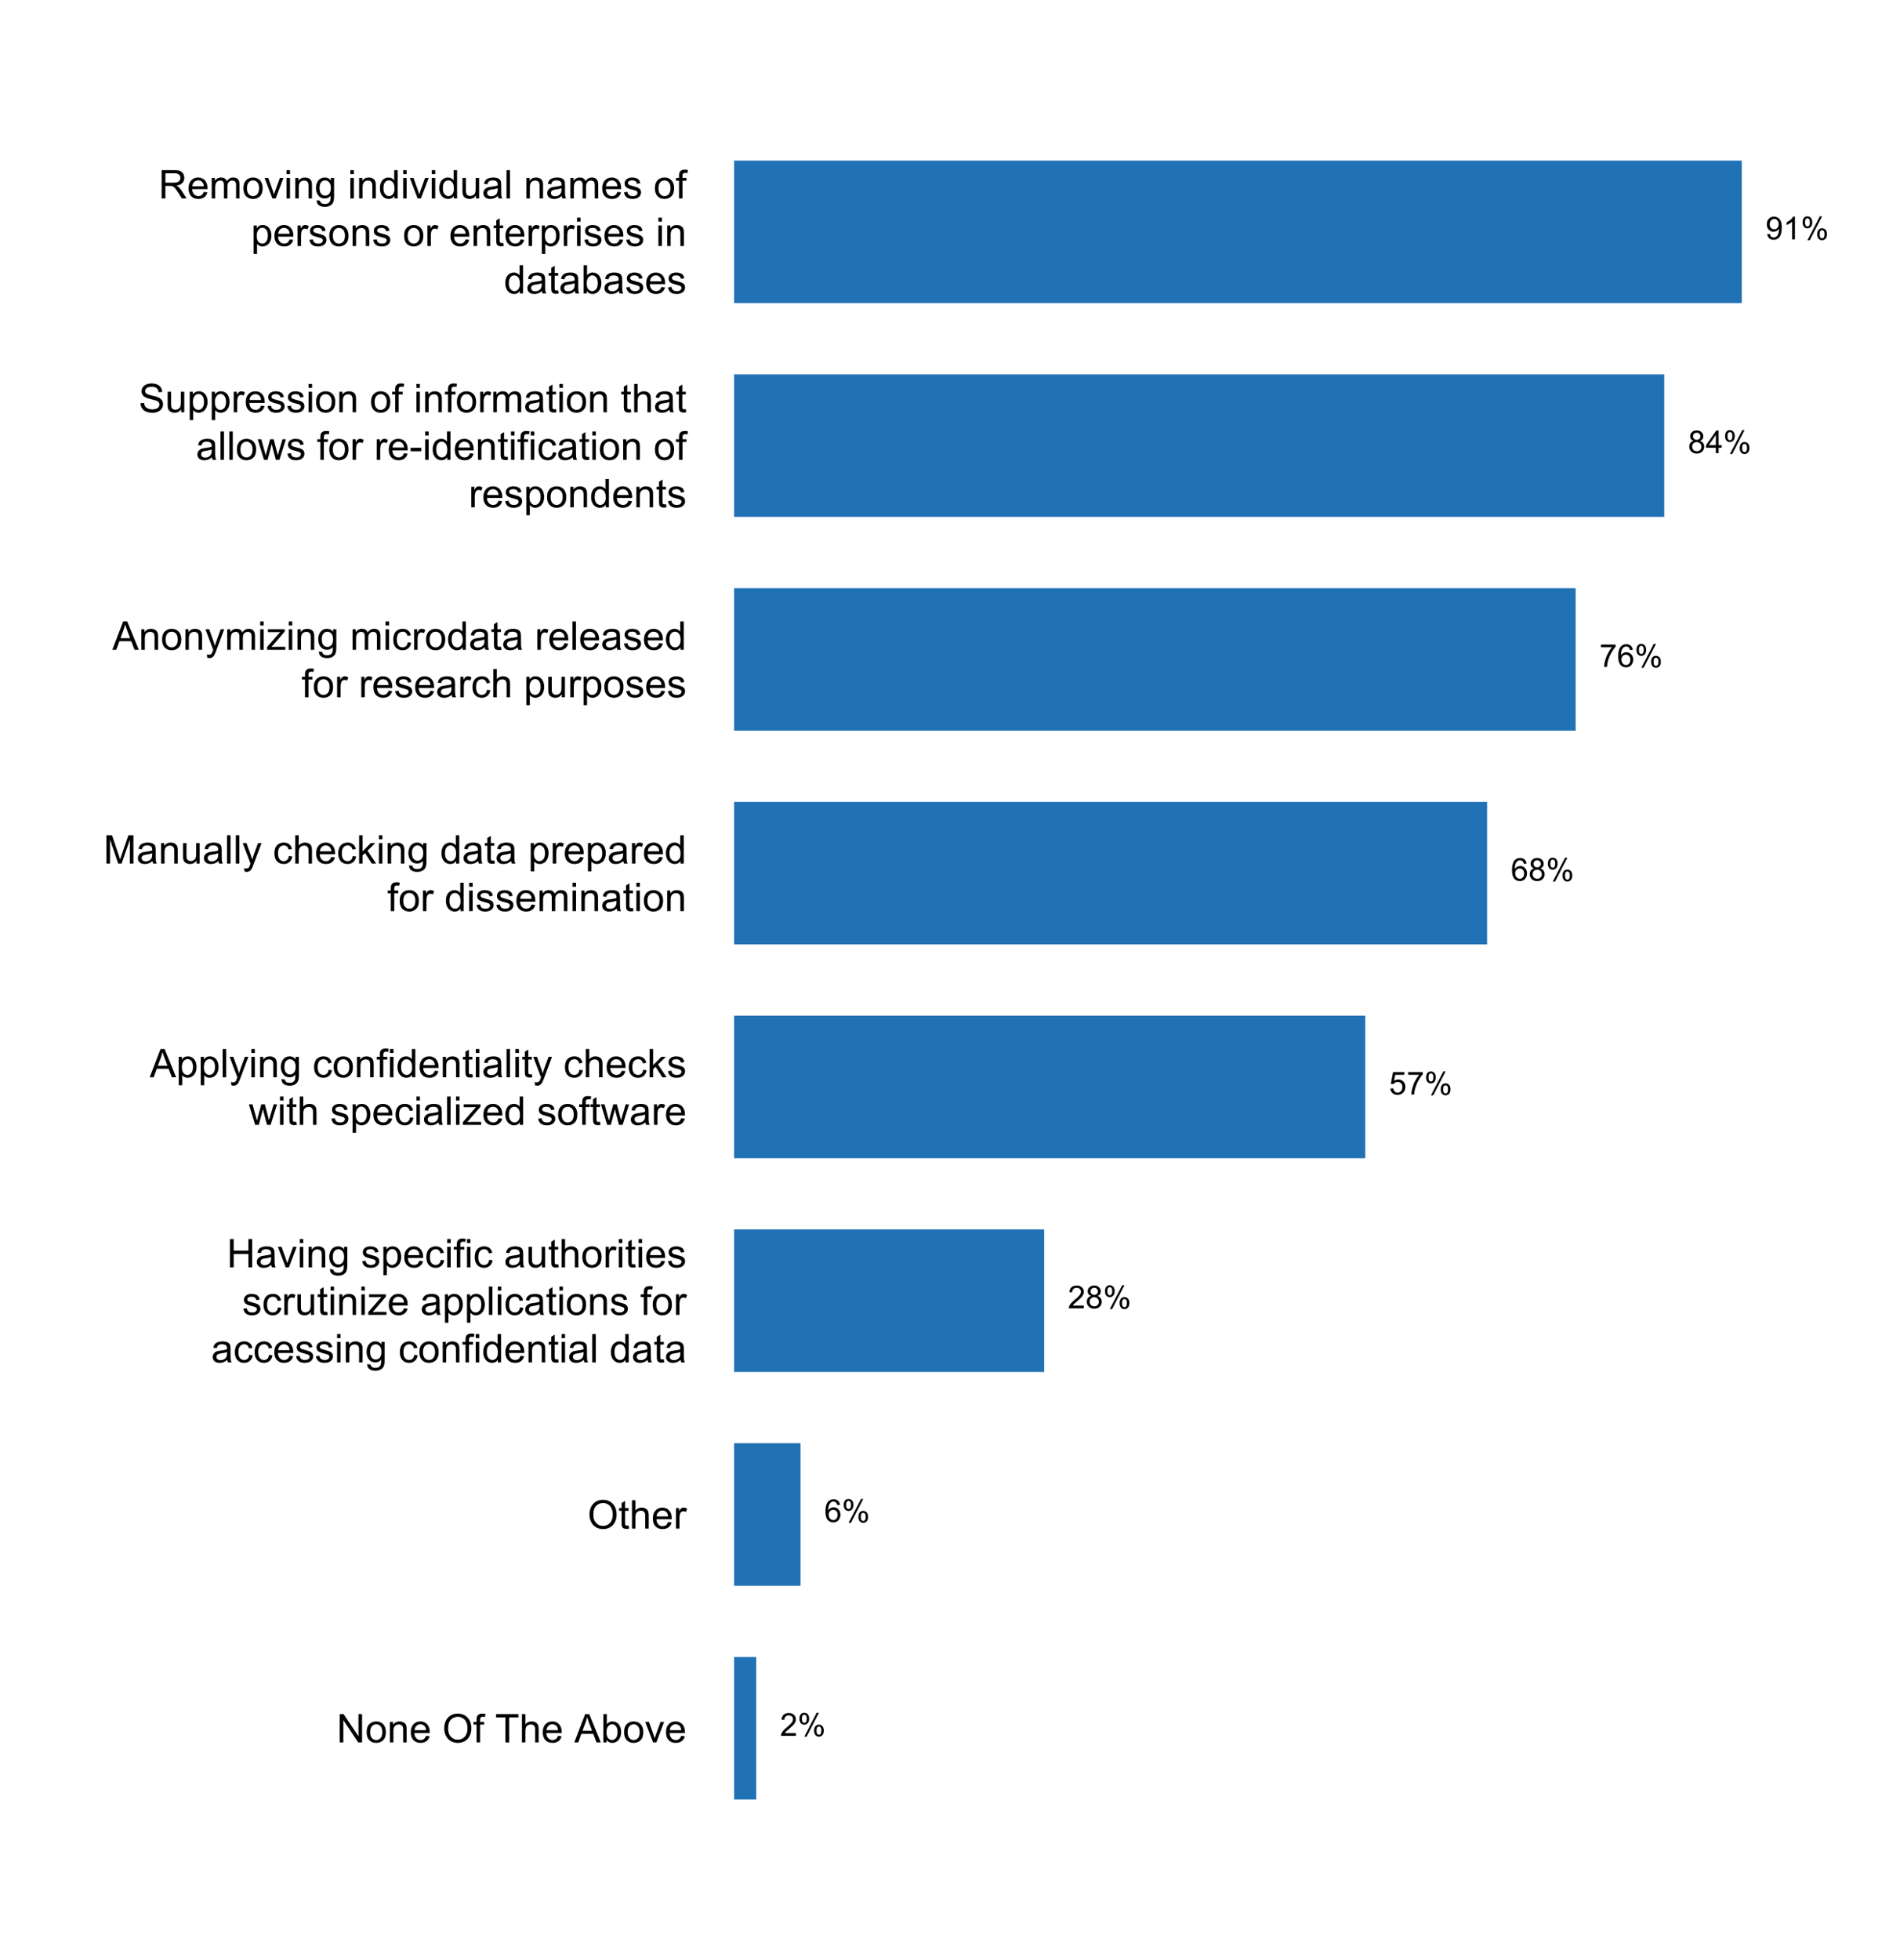 <?xml version="1.0" encoding="UTF-8"?>
<svg xmlns="http://www.w3.org/2000/svg" xmlns:xlink="http://www.w3.org/1999/xlink" width="576pt" height="594pt" viewBox="0 0 576 594" version="1.1">
<defs>
<g>
<symbol overflow="visible" id="glyph0-0">
<path style="stroke:none;" d="M 1.5 0 L 1.5 -7.5 L 7.5 -7.5 L 7.5 0 Z M 1.688 -0.188 L 7.312 -0.188 L 7.312 -7.312 L 1.688 -7.312 Z M 1.688 -0.188 "/>
</symbol>
<symbol overflow="visible" id="glyph0-1">
<path style="stroke:none;" d="M 0.914 0 L 0.914 -8.59 L 2.078 -8.59 L 6.594 -1.844 L 6.594 -8.59 L 7.68 -8.59 L 7.68 0 L 6.516 0 L 2.004 -6.75 L 2.004 0 Z M 0.914 0 "/>
</symbol>
<symbol overflow="visible" id="glyph0-2">
<path style="stroke:none;" d="M 0.398 -3.109 C 0.398 -4.262 0.719 -5.117 1.359 -5.672 C 1.895 -6.133 2.547 -6.363 3.316 -6.363 C 4.172 -6.363 4.871 -6.082 5.414 -5.52 C 5.953 -4.957 6.223 -4.184 6.227 -3.199 C 6.223 -2.398 6.102 -1.766 5.867 -1.309 C 5.625 -0.848 5.277 -0.492 4.82 -0.238 C 4.359 0.016 3.859 0.141 3.316 0.141 C 2.441 0.141 1.734 -0.137 1.203 -0.695 C 0.664 -1.254 0.398 -2.059 0.398 -3.109 Z M 1.484 -3.109 C 1.48 -2.309 1.656 -1.711 2.004 -1.32 C 2.348 -0.922 2.785 -0.727 3.316 -0.727 C 3.84 -0.727 4.273 -0.926 4.621 -1.324 C 4.969 -1.723 5.145 -2.328 5.145 -3.148 C 5.145 -3.914 4.969 -4.496 4.617 -4.895 C 4.266 -5.289 3.832 -5.488 3.316 -5.492 C 2.785 -5.488 2.348 -5.293 2.004 -4.898 C 1.656 -4.5 1.48 -3.902 1.484 -3.109 Z M 1.484 -3.109 "/>
</symbol>
<symbol overflow="visible" id="glyph0-3">
<path style="stroke:none;" d="M 0.789 0 L 0.789 -6.223 L 1.742 -6.223 L 1.742 -5.336 C 2.195 -6.02 2.855 -6.363 3.719 -6.363 C 4.09 -6.363 4.434 -6.293 4.754 -6.16 C 5.066 -6.023 5.305 -5.848 5.461 -5.633 C 5.617 -5.41 5.727 -5.152 5.789 -4.852 C 5.828 -4.656 5.848 -4.312 5.848 -3.828 L 5.848 0 L 4.793 0 L 4.793 -3.785 C 4.793 -4.215 4.75 -4.535 4.668 -4.75 C 4.586 -4.961 4.441 -5.129 4.234 -5.258 C 4.023 -5.383 3.777 -5.449 3.5 -5.449 C 3.047 -5.449 2.66 -5.305 2.332 -5.02 C 2.004 -4.734 1.84 -4.195 1.844 -3.398 L 1.844 0 Z M 0.789 0 "/>
</symbol>
<symbol overflow="visible" id="glyph0-4">
<path style="stroke:none;" d="M 5.051 -2.004 L 6.141 -1.867 C 5.969 -1.23 5.648 -0.738 5.184 -0.387 C 4.719 -0.035 4.125 0.141 3.406 0.141 C 2.492 0.141 1.77 -0.137 1.238 -0.699 C 0.699 -1.254 0.434 -2.043 0.438 -3.059 C 0.434 -4.105 0.703 -4.918 1.246 -5.496 C 1.781 -6.074 2.48 -6.363 3.344 -6.363 C 4.176 -6.363 4.855 -6.078 5.383 -5.512 C 5.91 -4.945 6.176 -4.148 6.176 -3.125 C 6.176 -3.059 6.172 -2.965 6.172 -2.844 L 1.531 -2.844 C 1.562 -2.156 1.758 -1.633 2.109 -1.27 C 2.457 -0.906 2.891 -0.727 3.41 -0.727 C 3.797 -0.727 4.125 -0.828 4.402 -1.031 C 4.672 -1.234 4.891 -1.559 5.051 -2.004 Z M 1.586 -3.711 L 5.062 -3.711 C 5.016 -4.227 4.883 -4.621 4.664 -4.887 C 4.328 -5.293 3.891 -5.496 3.359 -5.496 C 2.871 -5.496 2.465 -5.332 2.137 -5.008 C 1.805 -4.684 1.621 -4.25 1.586 -3.711 Z M 1.586 -3.711 "/>
</symbol>
<symbol overflow="visible" id="glyph0-5">
<path style="stroke:none;" d=""/>
</symbol>
<symbol overflow="visible" id="glyph0-6">
<path style="stroke:none;" d="M 0.578 -4.184 C 0.574 -5.605 0.957 -6.719 1.727 -7.531 C 2.488 -8.336 3.477 -8.742 4.695 -8.742 C 5.484 -8.742 6.199 -8.551 6.836 -8.172 C 7.473 -7.793 7.957 -7.266 8.293 -6.586 C 8.625 -5.906 8.793 -5.137 8.797 -4.281 C 8.793 -3.41 8.617 -2.633 8.27 -1.945 C 7.914 -1.258 7.418 -0.734 6.773 -0.383 C 6.125 -0.027 5.43 0.145 4.688 0.148 C 3.879 0.145 3.156 -0.047 2.52 -0.438 C 1.879 -0.824 1.395 -1.359 1.07 -2.039 C 0.738 -2.715 0.574 -3.43 0.578 -4.184 Z M 1.75 -4.164 C 1.746 -3.129 2.023 -2.312 2.586 -1.719 C 3.141 -1.121 3.84 -0.824 4.68 -0.828 C 5.535 -0.824 6.238 -1.125 6.793 -1.73 C 7.344 -2.328 7.621 -3.184 7.625 -4.289 C 7.621 -4.984 7.504 -5.594 7.27 -6.117 C 7.031 -6.641 6.684 -7.043 6.23 -7.332 C 5.77 -7.617 5.262 -7.762 4.699 -7.766 C 3.895 -7.762 3.199 -7.484 2.621 -6.934 C 2.035 -6.379 1.746 -5.457 1.75 -4.164 Z M 1.75 -4.164 "/>
</symbol>
<symbol overflow="visible" id="glyph0-7">
<path style="stroke:none;" d="M 1.043 0 L 1.043 -5.402 L 0.109 -5.402 L 0.109 -6.223 L 1.043 -6.223 L 1.043 -6.883 C 1.043 -7.301 1.078 -7.613 1.156 -7.816 C 1.25 -8.09 1.43 -8.309 1.688 -8.48 C 1.945 -8.645 2.305 -8.73 2.766 -8.734 C 3.062 -8.73 3.391 -8.695 3.75 -8.633 L 3.594 -7.711 C 3.371 -7.75 3.164 -7.77 2.969 -7.77 C 2.648 -7.77 2.422 -7.699 2.293 -7.562 C 2.156 -7.426 2.09 -7.172 2.094 -6.797 L 2.094 -6.223 L 3.305 -6.223 L 3.305 -5.402 L 2.094 -5.402 L 2.094 0 Z M 1.043 0 "/>
</symbol>
<symbol overflow="visible" id="glyph0-8">
<path style="stroke:none;" d="M 3.109 0 L 3.109 -7.578 L 0.281 -7.578 L 0.281 -8.59 L 7.09 -8.59 L 7.09 -7.578 L 4.25 -7.578 L 4.25 0 Z M 3.109 0 "/>
</symbol>
<symbol overflow="visible" id="glyph0-9">
<path style="stroke:none;" d="M 0.789 0 L 0.789 -8.59 L 1.844 -8.59 L 1.844 -5.508 C 2.336 -6.078 2.957 -6.363 3.711 -6.363 C 4.164 -6.363 4.566 -6.27 4.91 -6.09 C 5.25 -5.906 5.492 -5.656 5.641 -5.34 C 5.785 -5.016 5.859 -4.551 5.859 -3.945 L 5.859 0 L 4.805 0 L 4.805 -3.945 C 4.805 -4.469 4.688 -4.852 4.461 -5.094 C 4.227 -5.328 3.906 -5.449 3.492 -5.453 C 3.18 -5.449 2.883 -5.367 2.609 -5.211 C 2.328 -5.047 2.133 -4.828 2.02 -4.551 C 1.898 -4.273 1.84 -3.891 1.844 -3.406 L 1.844 0 Z M 0.789 0 "/>
</symbol>
<symbol overflow="visible" id="glyph0-10">
<path style="stroke:none;" d="M -0.016 0 L 3.281 -8.59 L 4.508 -8.59 L 8.023 0 L 6.727 0 L 5.727 -2.602 L 2.133 -2.602 L 1.188 0 Z M 2.461 -3.527 L 5.375 -3.527 L 4.477 -5.906 C 4.203 -6.629 4 -7.223 3.867 -7.688 C 3.758 -7.133 3.602 -6.586 3.406 -6.047 Z M 2.461 -3.527 "/>
</symbol>
<symbol overflow="visible" id="glyph0-11">
<path style="stroke:none;" d="M 1.766 0 L 0.785 0 L 0.785 -8.59 L 1.84 -8.59 L 1.84 -5.523 C 2.285 -6.082 2.852 -6.363 3.547 -6.363 C 3.922 -6.363 4.285 -6.285 4.629 -6.129 C 4.973 -5.973 5.254 -5.754 5.473 -5.48 C 5.691 -5.199 5.863 -4.863 5.992 -4.469 C 6.113 -4.074 6.176 -3.652 6.18 -3.203 C 6.176 -2.137 5.914 -1.312 5.391 -0.73 C 4.863 -0.148 4.23 0.141 3.492 0.141 C 2.758 0.141 2.18 -0.164 1.766 -0.781 Z M 1.75 -3.156 C 1.746 -2.41 1.848 -1.871 2.055 -1.539 C 2.387 -0.996 2.836 -0.727 3.406 -0.727 C 3.859 -0.727 4.258 -0.926 4.598 -1.328 C 4.93 -1.727 5.098 -2.324 5.102 -3.117 C 5.098 -3.93 4.938 -4.527 4.617 -4.914 C 4.297 -5.301 3.906 -5.496 3.453 -5.496 C 2.984 -5.496 2.586 -5.293 2.254 -4.895 C 1.914 -4.492 1.746 -3.914 1.75 -3.156 Z M 1.75 -3.156 "/>
</symbol>
<symbol overflow="visible" id="glyph0-12">
<path style="stroke:none;" d="M 2.52 0 L 0.152 -6.223 L 1.266 -6.223 L 2.602 -2.496 C 2.746 -2.09 2.879 -1.672 3 -1.242 C 3.094 -1.57 3.223 -1.965 3.391 -2.426 L 4.773 -6.223 L 5.859 -6.223 L 3.504 0 Z M 2.52 0 "/>
</symbol>
<symbol overflow="visible" id="glyph0-13">
<path style="stroke:none;" d="M 3.094 -0.945 L 3.246 -0.012 C 2.949 0.051 2.684 0.082 2.449 0.082 C 2.066 0.082 1.77 0.023 1.559 -0.098 C 1.348 -0.219 1.199 -0.379 1.113 -0.578 C 1.027 -0.773 0.984 -1.188 0.984 -1.82 L 0.984 -5.402 L 0.211 -5.402 L 0.211 -6.223 L 0.984 -6.223 L 0.984 -7.766 L 2.031 -8.398 L 2.031 -6.223 L 3.094 -6.223 L 3.094 -5.402 L 2.031 -5.402 L 2.031 -1.766 C 2.027 -1.461 2.047 -1.27 2.086 -1.184 C 2.125 -1.098 2.184 -1.027 2.27 -0.977 C 2.352 -0.926 2.473 -0.902 2.633 -0.902 C 2.742 -0.902 2.898 -0.914 3.094 -0.945 Z M 3.094 -0.945 "/>
</symbol>
<symbol overflow="visible" id="glyph0-14">
<path style="stroke:none;" d="M 0.781 0 L 0.781 -6.223 L 1.727 -6.223 L 1.727 -5.281 C 1.969 -5.719 2.191 -6.012 2.398 -6.152 C 2.602 -6.293 2.828 -6.363 3.078 -6.363 C 3.43 -6.363 3.793 -6.25 4.16 -6.023 L 3.797 -5.047 C 3.539 -5.195 3.281 -5.273 3.023 -5.273 C 2.793 -5.273 2.586 -5.203 2.402 -5.066 C 2.215 -4.926 2.082 -4.734 2.008 -4.488 C 1.891 -4.113 1.832 -3.703 1.836 -3.258 L 1.836 0 Z M 0.781 0 "/>
</symbol>
<symbol overflow="visible" id="glyph0-15">
<path style="stroke:none;" d="M 0.961 0 L 0.961 -8.59 L 2.098 -8.59 L 2.098 -5.062 L 6.562 -5.062 L 6.562 -8.59 L 7.699 -8.59 L 7.699 0 L 6.562 0 L 6.562 -4.047 L 2.098 -4.047 L 2.098 0 Z M 0.961 0 "/>
</symbol>
<symbol overflow="visible" id="glyph0-16">
<path style="stroke:none;" d="M 4.852 -0.766 C 4.461 -0.434 4.082 -0.199 3.723 -0.062 C 3.355 0.074 2.969 0.141 2.562 0.141 C 1.875 0.141 1.352 -0.023 0.984 -0.359 C 0.617 -0.688 0.434 -1.117 0.434 -1.641 C 0.434 -1.945 0.5 -2.223 0.641 -2.473 C 0.777 -2.723 0.961 -2.926 1.188 -3.082 C 1.41 -3.234 1.664 -3.348 1.945 -3.43 C 2.152 -3.477 2.465 -3.531 2.883 -3.586 C 3.734 -3.688 4.359 -3.809 4.766 -3.949 C 4.766 -4.09 4.77 -4.18 4.77 -4.227 C 4.77 -4.648 4.668 -4.953 4.469 -5.133 C 4.199 -5.371 3.801 -5.488 3.27 -5.492 C 2.77 -5.488 2.402 -5.402 2.168 -5.23 C 1.934 -5.055 1.758 -4.746 1.648 -4.305 L 0.617 -4.445 C 0.707 -4.887 0.863 -5.242 1.078 -5.516 C 1.289 -5.781 1.598 -5.992 2.008 -6.141 C 2.41 -6.289 2.883 -6.363 3.422 -6.363 C 3.953 -6.363 4.383 -6.301 4.715 -6.176 C 5.047 -6.051 5.293 -5.891 5.449 -5.703 C 5.605 -5.512 5.715 -5.273 5.777 -4.984 C 5.809 -4.805 5.824 -4.48 5.828 -4.016 L 5.828 -2.609 C 5.824 -1.625 5.848 -1.004 5.895 -0.746 C 5.941 -0.484 6.031 -0.238 6.164 0 L 5.062 0 C 4.953 -0.219 4.883 -0.473 4.852 -0.766 Z M 4.766 -3.125 C 4.375 -2.965 3.801 -2.832 3.039 -2.727 C 2.605 -2.66 2.301 -2.59 2.121 -2.516 C 1.941 -2.434 1.801 -2.32 1.703 -2.172 C 1.605 -2.02 1.559 -1.852 1.559 -1.672 C 1.559 -1.387 1.664 -1.152 1.875 -0.969 C 2.086 -0.777 2.398 -0.684 2.812 -0.688 C 3.219 -0.684 3.578 -0.773 3.895 -0.953 C 4.211 -1.129 4.445 -1.371 4.594 -1.68 C 4.707 -1.918 4.762 -2.27 4.766 -2.734 Z M 4.766 -3.125 "/>
</symbol>
<symbol overflow="visible" id="glyph0-17">
<path style="stroke:none;" d="M 0.797 -7.375 L 0.797 -8.59 L 1.852 -8.59 L 1.852 -7.375 Z M 0.797 0 L 0.797 -6.223 L 1.852 -6.223 L 1.852 0 Z M 0.797 0 "/>
</symbol>
<symbol overflow="visible" id="glyph0-18">
<path style="stroke:none;" d="M 0.598 0.516 L 1.625 0.668 C 1.664 0.98 1.785 1.211 1.98 1.359 C 2.242 1.555 2.598 1.652 3.055 1.652 C 3.539 1.652 3.918 1.555 4.184 1.359 C 4.449 1.164 4.629 0.891 4.723 0.539 C 4.777 0.324 4.801 -0.125 4.797 -0.812 C 4.336 -0.27 3.762 0 3.078 0 C 2.219 0 1.559 -0.309 1.09 -0.926 C 0.621 -1.543 0.387 -2.281 0.387 -3.148 C 0.387 -3.738 0.492 -4.285 0.707 -4.789 C 0.922 -5.289 1.234 -5.68 1.645 -5.953 C 2.051 -6.227 2.531 -6.363 3.082 -6.363 C 3.816 -6.363 4.422 -6.066 4.898 -5.473 L 4.898 -6.223 L 5.871 -6.223 L 5.871 -0.844 C 5.871 0.125 5.77 0.809 5.574 1.215 C 5.375 1.613 5.062 1.934 4.637 2.172 C 4.207 2.402 3.684 2.52 3.059 2.523 C 2.316 2.52 1.715 2.352 1.258 2.023 C 0.801 1.688 0.582 1.188 0.598 0.516 Z M 1.469 -3.223 C 1.465 -2.406 1.629 -1.809 1.957 -1.438 C 2.281 -1.059 2.688 -0.871 3.176 -0.875 C 3.66 -0.871 4.066 -1.059 4.395 -1.434 C 4.723 -1.805 4.887 -2.391 4.887 -3.188 C 4.887 -3.945 4.715 -4.52 4.379 -4.91 C 4.039 -5.297 3.633 -5.488 3.156 -5.492 C 2.684 -5.488 2.285 -5.297 1.961 -4.918 C 1.629 -4.535 1.465 -3.973 1.469 -3.223 Z M 1.469 -3.223 "/>
</symbol>
<symbol overflow="visible" id="glyph0-19">
<path style="stroke:none;" d="M 0.367 -1.859 L 1.414 -2.023 C 1.469 -1.602 1.633 -1.281 1.902 -1.059 C 2.168 -0.836 2.543 -0.727 3.023 -0.727 C 3.508 -0.727 3.867 -0.824 4.102 -1.023 C 4.336 -1.219 4.453 -1.449 4.453 -1.719 C 4.453 -1.953 4.348 -2.141 4.141 -2.281 C 3.996 -2.371 3.637 -2.492 3.062 -2.637 C 2.289 -2.832 1.754 -3 1.457 -3.145 C 1.156 -3.285 0.93 -3.48 0.777 -3.734 C 0.621 -3.984 0.543 -4.266 0.547 -4.57 C 0.543 -4.844 0.605 -5.098 0.734 -5.34 C 0.859 -5.574 1.035 -5.773 1.254 -5.93 C 1.418 -6.047 1.641 -6.148 1.926 -6.234 C 2.207 -6.32 2.512 -6.363 2.836 -6.363 C 3.324 -6.363 3.75 -6.293 4.121 -6.152 C 4.488 -6.012 4.762 -5.82 4.938 -5.578 C 5.113 -5.336 5.234 -5.016 5.305 -4.617 L 4.273 -4.477 C 4.223 -4.797 4.086 -5.047 3.863 -5.227 C 3.637 -5.406 3.32 -5.496 2.914 -5.496 C 2.426 -5.496 2.082 -5.414 1.875 -5.254 C 1.664 -5.094 1.559 -4.906 1.562 -4.695 C 1.559 -4.555 1.602 -4.434 1.695 -4.324 C 1.773 -4.211 1.91 -4.117 2.098 -4.043 C 2.203 -4.004 2.512 -3.914 3.031 -3.773 C 3.773 -3.574 4.293 -3.41 4.59 -3.285 C 4.879 -3.156 5.113 -2.973 5.285 -2.73 C 5.453 -2.488 5.535 -2.188 5.539 -1.828 C 5.535 -1.477 5.434 -1.145 5.23 -0.832 C 5.023 -0.52 4.727 -0.277 4.34 -0.113 C 3.953 0.059 3.516 0.141 3.031 0.141 C 2.219 0.141 1.602 -0.027 1.18 -0.363 C 0.754 -0.699 0.484 -1.195 0.367 -1.859 Z M 0.367 -1.859 "/>
</symbol>
<symbol overflow="visible" id="glyph0-20">
<path style="stroke:none;" d="M 0.789 2.383 L 0.789 -6.223 L 1.75 -6.223 L 1.75 -5.414 C 1.977 -5.73 2.234 -5.965 2.52 -6.125 C 2.801 -6.281 3.145 -6.363 3.555 -6.363 C 4.082 -6.363 4.551 -6.227 4.961 -5.953 C 5.363 -5.68 5.672 -5.293 5.883 -4.793 C 6.09 -4.293 6.191 -3.746 6.195 -3.156 C 6.191 -2.52 6.078 -1.945 5.852 -1.438 C 5.621 -0.922 5.289 -0.531 4.855 -0.266 C 4.418 0.008 3.961 0.141 3.48 0.141 C 3.129 0.141 2.812 0.066 2.535 -0.082 C 2.254 -0.23 2.023 -0.418 1.844 -0.645 L 1.844 2.383 Z M 1.746 -3.078 C 1.746 -2.273 1.906 -1.684 2.23 -1.301 C 2.555 -0.918 2.949 -0.727 3.41 -0.727 C 3.879 -0.727 4.277 -0.922 4.613 -1.32 C 4.945 -1.711 5.113 -2.328 5.117 -3.164 C 5.113 -3.953 4.949 -4.547 4.625 -4.945 C 4.297 -5.34 3.91 -5.535 3.457 -5.539 C 3.004 -5.535 2.605 -5.324 2.262 -4.906 C 1.918 -4.484 1.746 -3.875 1.746 -3.078 Z M 1.746 -3.078 "/>
</symbol>
<symbol overflow="visible" id="glyph0-21">
<path style="stroke:none;" d="M 4.852 -2.281 L 5.891 -2.145 C 5.773 -1.426 5.484 -0.863 5.02 -0.465 C 4.551 -0.059 3.977 0.141 3.297 0.141 C 2.445 0.141 1.762 -0.137 1.246 -0.695 C 0.727 -1.25 0.469 -2.047 0.469 -3.086 C 0.469 -3.754 0.578 -4.344 0.801 -4.852 C 1.023 -5.355 1.363 -5.73 1.816 -5.984 C 2.27 -6.234 2.766 -6.363 3.305 -6.363 C 3.98 -6.363 4.531 -6.191 4.965 -5.848 C 5.391 -5.504 5.668 -5.02 5.789 -4.395 L 4.766 -4.234 C 4.664 -4.652 4.492 -4.969 4.246 -5.18 C 3.996 -5.391 3.695 -5.496 3.344 -5.496 C 2.809 -5.496 2.379 -5.305 2.051 -4.922 C 1.719 -4.539 1.551 -3.938 1.555 -3.117 C 1.551 -2.281 1.711 -1.672 2.035 -1.293 C 2.352 -0.914 2.77 -0.727 3.289 -0.727 C 3.695 -0.727 4.043 -0.852 4.324 -1.105 C 4.602 -1.359 4.777 -1.75 4.852 -2.281 Z M 4.852 -2.281 "/>
</symbol>
<symbol overflow="visible" id="glyph0-22">
<path style="stroke:none;" d="M 4.867 0 L 4.867 -0.914 C 4.379 -0.211 3.723 0.141 2.895 0.141 C 2.527 0.141 2.184 0.07 1.867 -0.07 C 1.547 -0.211 1.309 -0.387 1.156 -0.602 C 1 -0.812 0.895 -1.074 0.832 -1.383 C 0.785 -1.59 0.762 -1.918 0.766 -2.367 L 0.766 -6.223 L 1.82 -6.223 L 1.82 -2.773 C 1.816 -2.219 1.84 -1.848 1.887 -1.656 C 1.949 -1.379 2.09 -1.16 2.309 -1.004 C 2.523 -0.84 2.789 -0.762 3.105 -0.766 C 3.418 -0.762 3.715 -0.844 3.996 -1.008 C 4.273 -1.172 4.469 -1.391 4.586 -1.672 C 4.699 -1.949 4.758 -2.355 4.758 -2.891 L 4.758 -6.223 L 5.812 -6.223 L 5.812 0 Z M 4.867 0 "/>
</symbol>
<symbol overflow="visible" id="glyph0-23">
<path style="stroke:none;" d="M 0.234 0 L 0.234 -0.855 L 4.195 -5.402 C 3.746 -5.379 3.348 -5.367 3.008 -5.367 L 0.469 -5.367 L 0.469 -6.223 L 5.555 -6.223 L 5.555 -5.523 L 2.188 -1.578 L 1.535 -0.855 C 2.004 -0.887 2.445 -0.902 2.867 -0.906 L 5.742 -0.906 L 5.742 0 Z M 0.234 0 "/>
</symbol>
<symbol overflow="visible" id="glyph0-24">
<path style="stroke:none;" d="M 0.766 0 L 0.766 -8.59 L 1.82 -8.59 L 1.82 0 Z M 0.766 0 "/>
</symbol>
<symbol overflow="visible" id="glyph0-25">
<path style="stroke:none;" d="M 4.828 0 L 4.828 -0.785 C 4.43 -0.168 3.848 0.141 3.086 0.141 C 2.59 0.141 2.133 0.004 1.719 -0.27 C 1.297 -0.543 0.977 -0.922 0.75 -1.414 C 0.523 -1.898 0.41 -2.465 0.41 -3.105 C 0.41 -3.727 0.512 -4.289 0.719 -4.797 C 0.926 -5.301 1.238 -5.688 1.652 -5.957 C 2.066 -6.227 2.527 -6.363 3.039 -6.363 C 3.41 -6.363 3.746 -6.281 4.043 -6.125 C 4.336 -5.965 4.574 -5.762 4.758 -5.508 L 4.758 -8.59 L 5.805 -8.59 L 5.805 0 Z M 1.492 -3.105 C 1.488 -2.309 1.656 -1.711 1.996 -1.316 C 2.328 -0.922 2.727 -0.727 3.188 -0.727 C 3.648 -0.727 4.039 -0.914 4.359 -1.293 C 4.68 -1.668 4.84 -2.242 4.844 -3.016 C 4.84 -3.867 4.676 -4.492 4.352 -4.895 C 4.02 -5.289 3.617 -5.488 3.141 -5.492 C 2.672 -5.488 2.277 -5.297 1.965 -4.918 C 1.645 -4.531 1.488 -3.93 1.492 -3.105 Z M 1.492 -3.105 "/>
</symbol>
<symbol overflow="visible" id="glyph0-26">
<path style="stroke:none;" d="M 0.742 2.398 L 0.625 1.406 C 0.855 1.469 1.059 1.5 1.23 1.5 C 1.465 1.5 1.652 1.461 1.793 1.383 C 1.934 1.305 2.047 1.195 2.141 1.055 C 2.203 0.949 2.312 0.688 2.461 0.27 C 2.48 0.207 2.512 0.121 2.555 0.012 L 0.195 -6.223 L 1.328 -6.223 L 2.625 -2.617 C 2.789 -2.16 2.938 -1.68 3.078 -1.18 C 3.195 -1.66 3.34 -2.133 3.508 -2.594 L 4.84 -6.223 L 5.895 -6.223 L 3.527 0.105 C 3.273 0.789 3.074 1.258 2.938 1.516 C 2.746 1.863 2.531 2.117 2.293 2.281 C 2.047 2.438 1.758 2.52 1.422 2.523 C 1.215 2.52 0.988 2.477 0.742 2.398 Z M 0.742 2.398 "/>
</symbol>
<symbol overflow="visible" id="glyph0-27">
<path style="stroke:none;" d="M 0.797 0 L 0.797 -8.59 L 1.852 -8.59 L 1.852 -3.691 L 4.348 -6.223 L 5.711 -6.223 L 3.336 -3.914 L 5.953 0 L 4.652 0 L 2.594 -3.18 L 1.852 -2.469 L 1.852 0 Z M 0.797 0 "/>
</symbol>
<symbol overflow="visible" id="glyph0-28">
<path style="stroke:none;" d="M 1.938 0 L 0.035 -6.223 L 1.125 -6.223 L 2.117 -2.633 L 2.484 -1.297 C 2.5 -1.359 2.605 -1.789 2.805 -2.578 L 3.797 -6.223 L 4.883 -6.223 L 5.812 -2.613 L 6.125 -1.422 L 6.48 -2.625 L 7.547 -6.223 L 8.57 -6.223 L 6.625 0 L 5.531 0 L 4.539 -3.727 L 4.301 -4.789 L 3.039 0 Z M 1.938 0 "/>
</symbol>
<symbol overflow="visible" id="glyph0-29">
<path style="stroke:none;" d="M 0.891 0 L 0.891 -8.59 L 2.602 -8.59 L 4.633 -2.508 C 4.816 -1.938 4.953 -1.512 5.047 -1.234 C 5.141 -1.543 5.293 -2.004 5.5 -2.613 L 7.559 -8.59 L 9.086 -8.59 L 9.086 0 L 7.992 0 L 7.992 -7.188 L 5.496 0 L 4.469 0 L 1.984 -7.312 L 1.984 0 Z M 0.891 0 "/>
</symbol>
<symbol overflow="visible" id="glyph0-30">
<path style="stroke:none;" d="M 0.789 0 L 0.789 -6.223 L 1.734 -6.223 L 1.734 -5.352 C 1.93 -5.648 2.188 -5.895 2.512 -6.082 C 2.836 -6.27 3.207 -6.363 3.621 -6.363 C 4.082 -6.363 4.457 -6.266 4.754 -6.074 C 5.043 -5.883 5.254 -5.617 5.379 -5.273 C 5.871 -6 6.512 -6.363 7.301 -6.363 C 7.918 -6.363 8.391 -6.191 8.723 -5.848 C 9.055 -5.504 9.223 -4.977 9.223 -4.273 L 9.223 0 L 8.172 0 L 8.172 -3.922 C 8.168 -4.34 8.133 -4.645 8.07 -4.832 C 8 -5.016 7.879 -5.164 7.699 -5.277 C 7.52 -5.391 7.309 -5.449 7.066 -5.449 C 6.629 -5.449 6.266 -5.301 5.977 -5.012 C 5.688 -4.719 5.543 -4.254 5.543 -3.617 L 5.543 0 L 4.488 0 L 4.488 -4.043 C 4.488 -4.512 4.402 -4.863 4.23 -5.098 C 4.059 -5.332 3.777 -5.449 3.387 -5.449 C 3.09 -5.449 2.812 -5.371 2.562 -5.215 C 2.309 -5.059 2.129 -4.828 2.016 -4.527 C 1.898 -4.227 1.84 -3.793 1.844 -3.227 L 1.844 0 Z M 0.789 0 "/>
</symbol>
<symbol overflow="visible" id="glyph0-31">
<path style="stroke:none;" d="M 0.539 -2.758 L 1.609 -2.852 C 1.66 -2.422 1.777 -2.07 1.965 -1.797 C 2.145 -1.52 2.434 -1.297 2.828 -1.129 C 3.215 -0.957 3.656 -0.871 4.148 -0.875 C 4.578 -0.871 4.961 -0.938 5.297 -1.066 C 5.629 -1.191 5.875 -1.367 6.039 -1.594 C 6.199 -1.82 6.281 -2.066 6.281 -2.332 C 6.281 -2.598 6.203 -2.832 6.047 -3.035 C 5.891 -3.238 5.633 -3.406 5.273 -3.547 C 5.043 -3.633 4.531 -3.773 3.746 -3.965 C 2.953 -4.152 2.402 -4.332 2.086 -4.5 C 1.672 -4.711 1.363 -4.977 1.168 -5.297 C 0.965 -5.617 0.867 -5.973 0.867 -6.367 C 0.867 -6.801 0.988 -7.207 1.234 -7.582 C 1.48 -7.957 1.84 -8.242 2.312 -8.441 C 2.785 -8.633 3.312 -8.73 3.891 -8.734 C 4.523 -8.73 5.082 -8.629 5.574 -8.426 C 6.059 -8.223 6.434 -7.922 6.695 -7.523 C 6.957 -7.125 7.098 -6.672 7.117 -6.172 L 6.031 -6.086 C 5.969 -6.629 5.77 -7.039 5.434 -7.316 C 5.094 -7.594 4.598 -7.734 3.938 -7.734 C 3.25 -7.734 2.746 -7.605 2.434 -7.355 C 2.113 -7.098 1.957 -6.797 1.961 -6.445 C 1.957 -6.137 2.07 -5.883 2.297 -5.684 C 2.516 -5.48 3.086 -5.273 4.012 -5.07 C 4.934 -4.859 5.566 -4.68 5.914 -4.523 C 6.41 -4.293 6.781 -4 7.02 -3.648 C 7.254 -3.293 7.371 -2.887 7.375 -2.426 C 7.371 -1.969 7.242 -1.535 6.984 -1.133 C 6.723 -0.727 6.344 -0.414 5.855 -0.188 C 5.363 0.035 4.812 0.145 4.203 0.148 C 3.422 0.145 2.77 0.035 2.246 -0.191 C 1.719 -0.414 1.309 -0.754 1.012 -1.215 C 0.711 -1.668 0.555 -2.184 0.539 -2.758 Z M 0.539 -2.758 "/>
</symbol>
<symbol overflow="visible" id="glyph0-32">
<path style="stroke:none;" d="M 0.383 -2.578 L 0.383 -3.641 L 3.621 -3.641 L 3.621 -2.578 Z M 0.383 -2.578 "/>
</symbol>
<symbol overflow="visible" id="glyph0-33">
<path style="stroke:none;" d="M 0.945 0 L 0.945 -8.59 L 4.75 -8.59 C 5.512 -8.59 6.094 -8.512 6.496 -8.355 C 6.891 -8.199 7.211 -7.926 7.453 -7.539 C 7.691 -7.145 7.809 -6.715 7.812 -6.246 C 7.809 -5.637 7.613 -5.121 7.219 -4.703 C 6.82 -4.285 6.211 -4.02 5.391 -3.906 C 5.691 -3.762 5.918 -3.621 6.078 -3.48 C 6.406 -3.176 6.723 -2.793 7.02 -2.336 L 8.516 0 L 7.086 0 L 5.945 -1.789 C 5.613 -2.301 5.34 -2.695 5.125 -2.973 C 4.91 -3.242 4.719 -3.434 4.551 -3.547 C 4.379 -3.652 4.207 -3.73 4.031 -3.773 C 3.898 -3.797 3.688 -3.809 3.398 -3.812 L 2.078 -3.812 L 2.078 0 Z M 2.078 -4.797 L 4.523 -4.797 C 5.043 -4.793 5.449 -4.848 5.742 -4.957 C 6.031 -5.066 6.254 -5.238 6.41 -5.473 C 6.562 -5.707 6.637 -5.965 6.641 -6.246 C 6.637 -6.652 6.488 -6.984 6.195 -7.246 C 5.898 -7.508 5.434 -7.641 4.797 -7.641 L 2.078 -7.641 Z M 2.078 -4.797 "/>
</symbol>
<symbol overflow="visible" id="glyph1-0">
<path style="stroke:none;" d="M 1.199 0 L 1.199 -6 L 6 -6 L 6 0 Z M 1.352 -0.148 L 5.852 -0.148 L 5.852 -5.852 L 1.352 -5.852 Z M 1.352 -0.148 "/>
</symbol>
<symbol overflow="visible" id="glyph1-1">
<path style="stroke:none;" d="M 4.832 -0.812 L 4.832 0 L 0.289 0 C 0.281 -0.203 0.316 -0.398 0.391 -0.586 C 0.504 -0.895 0.688 -1.199 0.945 -1.5 C 1.195 -1.797 1.562 -2.141 2.047 -2.539 C 2.789 -3.148 3.297 -3.637 3.562 -3.996 C 3.824 -4.352 3.953 -4.688 3.957 -5.012 C 3.953 -5.34 3.836 -5.621 3.598 -5.855 C 3.355 -6.082 3.043 -6.199 2.664 -6.203 C 2.254 -6.199 1.93 -6.078 1.688 -5.836 C 1.441 -5.59 1.316 -5.25 1.316 -4.824 L 0.449 -4.914 C 0.508 -5.559 0.73 -6.051 1.121 -6.391 C 1.504 -6.727 2.023 -6.895 2.68 -6.898 C 3.336 -6.895 3.859 -6.715 4.246 -6.352 C 4.629 -5.984 4.82 -5.531 4.824 -4.992 C 4.82 -4.715 4.766 -4.441 4.652 -4.18 C 4.539 -3.91 4.352 -3.633 4.094 -3.34 C 3.832 -3.047 3.398 -2.645 2.793 -2.133 C 2.285 -1.707 1.961 -1.418 1.816 -1.266 C 1.672 -1.113 1.551 -0.961 1.461 -0.812 Z M 4.832 -0.812 "/>
</symbol>
<symbol overflow="visible" id="glyph1-2">
<path style="stroke:none;" d="M 0.559 -5.223 C 0.555 -5.707 0.68 -6.125 0.926 -6.473 C 1.172 -6.812 1.527 -6.984 2 -6.988 C 2.43 -6.984 2.789 -6.832 3.07 -6.527 C 3.352 -6.219 3.492 -5.766 3.496 -5.172 C 3.492 -4.586 3.348 -4.137 3.066 -3.824 C 2.777 -3.508 2.426 -3.352 2.012 -3.355 C 1.59 -3.352 1.246 -3.508 0.973 -3.82 C 0.695 -4.129 0.555 -4.594 0.559 -5.223 Z M 2.023 -6.406 C 1.812 -6.402 1.641 -6.312 1.5 -6.133 C 1.359 -5.949 1.289 -5.617 1.293 -5.137 C 1.289 -4.695 1.359 -4.387 1.504 -4.207 C 1.641 -4.027 1.812 -3.938 2.023 -3.938 C 2.234 -3.938 2.41 -4.027 2.551 -4.207 C 2.688 -4.387 2.758 -4.719 2.762 -5.203 C 2.758 -5.645 2.688 -5.953 2.551 -6.137 C 2.406 -6.312 2.23 -6.402 2.023 -6.406 Z M 2.031 0.254 L 5.789 -6.988 L 6.473 -6.988 L 2.727 0.254 Z M 5 -1.613 C 4.996 -2.102 5.121 -2.52 5.371 -2.863 C 5.617 -3.203 5.977 -3.375 6.449 -3.379 C 6.879 -3.375 7.234 -3.223 7.52 -2.918 C 7.801 -2.609 7.945 -2.156 7.945 -1.562 C 7.945 -0.977 7.801 -0.527 7.516 -0.215 C 7.227 0.098 6.871 0.25 6.453 0.254 C 6.035 0.25 5.691 0.098 5.414 -0.211 C 5.137 -0.523 4.996 -0.988 5 -1.613 Z M 6.473 -2.797 C 6.258 -2.793 6.082 -2.703 5.945 -2.523 C 5.805 -2.34 5.734 -2.008 5.738 -1.527 C 5.734 -1.086 5.805 -0.777 5.949 -0.598 C 6.086 -0.418 6.262 -0.328 6.469 -0.328 C 6.684 -0.328 6.859 -0.418 7 -0.598 C 7.137 -0.777 7.207 -1.109 7.211 -1.594 C 7.207 -2.035 7.137 -2.344 7 -2.527 C 6.855 -2.703 6.68 -2.793 6.473 -2.797 Z M 6.473 -2.797 "/>
</symbol>
<symbol overflow="visible" id="glyph1-3">
<path style="stroke:none;" d="M 4.777 -5.188 L 3.938 -5.125 C 3.859 -5.453 3.75 -5.691 3.617 -5.844 C 3.387 -6.082 3.105 -6.203 2.773 -6.207 C 2.5 -6.203 2.266 -6.129 2.066 -5.98 C 1.797 -5.785 1.586 -5.504 1.438 -5.133 C 1.281 -4.758 1.203 -4.227 1.199 -3.543 C 1.398 -3.852 1.648 -4.082 1.945 -4.23 C 2.238 -4.379 2.543 -4.453 2.867 -4.457 C 3.426 -4.453 3.906 -4.246 4.305 -3.836 C 4.699 -3.418 4.898 -2.883 4.898 -2.23 C 4.898 -1.797 4.805 -1.395 4.617 -1.027 C 4.43 -0.652 4.172 -0.371 3.852 -0.176 C 3.523 0.02 3.156 0.117 2.746 0.117 C 2.039 0.117 1.465 -0.141 1.023 -0.656 C 0.578 -1.172 0.355 -2.023 0.359 -3.215 C 0.355 -4.539 0.602 -5.504 1.098 -6.113 C 1.52 -6.633 2.098 -6.895 2.828 -6.898 C 3.363 -6.895 3.805 -6.746 4.152 -6.445 C 4.496 -6.141 4.703 -5.719 4.777 -5.188 Z M 1.332 -2.227 C 1.328 -1.934 1.391 -1.652 1.516 -1.391 C 1.637 -1.121 1.809 -0.922 2.035 -0.785 C 2.254 -0.645 2.488 -0.574 2.734 -0.578 C 3.086 -0.574 3.391 -0.719 3.648 -1.008 C 3.902 -1.293 4.031 -1.684 4.035 -2.18 C 4.031 -2.652 3.906 -3.023 3.656 -3.301 C 3.402 -3.57 3.082 -3.707 2.699 -3.711 C 2.316 -3.707 1.992 -3.57 1.73 -3.301 C 1.461 -3.023 1.328 -2.668 1.332 -2.227 Z M 1.332 -2.227 "/>
</symbol>
<symbol overflow="visible" id="glyph1-4">
<path style="stroke:none;" d="M 1.695 -3.727 C 1.344 -3.852 1.086 -4.031 0.918 -4.273 C 0.746 -4.508 0.66 -4.793 0.664 -5.129 C 0.66 -5.625 0.84 -6.047 1.203 -6.387 C 1.559 -6.727 2.039 -6.895 2.641 -6.898 C 3.238 -6.895 3.719 -6.723 4.086 -6.375 C 4.449 -6.027 4.633 -5.602 4.637 -5.105 C 4.633 -4.781 4.551 -4.504 4.383 -4.27 C 4.215 -4.031 3.961 -3.852 3.625 -3.727 C 4.043 -3.586 4.363 -3.363 4.586 -3.059 C 4.805 -2.754 4.914 -2.387 4.918 -1.965 C 4.914 -1.371 4.707 -0.879 4.293 -0.48 C 3.875 -0.082 3.328 0.117 2.652 0.117 C 1.973 0.117 1.426 -0.082 1.012 -0.484 C 0.594 -0.883 0.387 -1.383 0.391 -1.988 C 0.387 -2.43 0.5 -2.805 0.73 -3.109 C 0.953 -3.41 1.273 -3.617 1.695 -3.727 Z M 1.527 -5.156 C 1.523 -4.828 1.629 -4.562 1.84 -4.359 C 2.051 -4.152 2.32 -4.047 2.656 -4.051 C 2.977 -4.047 3.246 -4.148 3.457 -4.355 C 3.664 -4.559 3.766 -4.812 3.77 -5.109 C 3.766 -5.418 3.66 -5.676 3.445 -5.891 C 3.23 -6.098 2.965 -6.203 2.648 -6.207 C 2.324 -6.203 2.055 -6.102 1.844 -5.895 C 1.629 -5.688 1.523 -5.441 1.527 -5.156 Z M 1.258 -1.984 C 1.254 -1.738 1.309 -1.504 1.426 -1.281 C 1.535 -1.055 1.707 -0.883 1.934 -0.762 C 2.16 -0.637 2.402 -0.574 2.664 -0.578 C 3.062 -0.574 3.395 -0.703 3.66 -0.965 C 3.922 -1.223 4.055 -1.551 4.055 -1.953 C 4.055 -2.355 3.918 -2.691 3.648 -2.961 C 3.375 -3.223 3.035 -3.355 2.633 -3.359 C 2.234 -3.355 1.906 -3.227 1.648 -2.965 C 1.383 -2.703 1.254 -2.375 1.258 -1.984 Z M 1.258 -1.984 "/>
</symbol>
<symbol overflow="visible" id="glyph1-5">
<path style="stroke:none;" d="M 0.398 -1.801 L 1.285 -1.875 C 1.348 -1.441 1.5 -1.117 1.742 -0.902 C 1.977 -0.684 2.266 -0.574 2.605 -0.578 C 3.008 -0.574 3.352 -0.727 3.637 -1.035 C 3.914 -1.34 4.055 -1.746 4.059 -2.254 C 4.055 -2.734 3.918 -3.113 3.652 -3.395 C 3.379 -3.668 3.027 -3.809 2.594 -3.812 C 2.316 -3.809 2.07 -3.746 1.855 -3.625 C 1.633 -3.5 1.461 -3.34 1.34 -3.145 L 0.547 -3.25 L 1.215 -6.777 L 4.633 -6.777 L 4.633 -5.973 L 1.891 -5.973 L 1.52 -4.125 C 1.926 -4.41 2.359 -4.551 2.816 -4.555 C 3.414 -4.551 3.922 -4.344 4.336 -3.93 C 4.746 -3.512 4.949 -2.977 4.953 -2.328 C 4.949 -1.703 4.77 -1.168 4.41 -0.719 C 3.969 -0.16 3.367 0.117 2.605 0.117 C 1.977 0.117 1.465 -0.055 1.074 -0.406 C 0.676 -0.754 0.453 -1.219 0.398 -1.801 Z M 0.398 -1.801 "/>
</symbol>
<symbol overflow="visible" id="glyph1-6">
<path style="stroke:none;" d="M 0.453 -5.973 L 0.453 -6.781 L 4.902 -6.781 L 4.902 -6.125 C 4.461 -5.656 4.027 -5.039 3.602 -4.27 C 3.168 -3.496 2.836 -2.703 2.605 -1.891 C 2.434 -1.312 2.324 -0.684 2.281 0 L 1.414 0 C 1.422 -0.539 1.531 -1.191 1.734 -1.961 C 1.938 -2.723 2.227 -3.461 2.609 -4.176 C 2.984 -4.883 3.391 -5.48 3.82 -5.973 Z M 0.453 -5.973 "/>
</symbol>
<symbol overflow="visible" id="glyph1-7">
<path style="stroke:none;" d="M 3.102 0 L 3.102 -1.645 L 0.121 -1.645 L 0.121 -2.418 L 3.258 -6.871 L 3.945 -6.871 L 3.945 -2.418 L 4.875 -2.418 L 4.875 -1.645 L 3.945 -1.645 L 3.945 0 Z M 3.102 -2.418 L 3.102 -5.516 L 0.953 -2.418 Z M 3.102 -2.418 "/>
</symbol>
<symbol overflow="visible" id="glyph1-8">
<path style="stroke:none;" d="M 0.523 -1.59 L 1.336 -1.664 C 1.402 -1.281 1.531 -1.004 1.727 -0.836 C 1.918 -0.66 2.168 -0.574 2.477 -0.578 C 2.73 -0.574 2.957 -0.633 3.156 -0.754 C 3.348 -0.871 3.508 -1.031 3.637 -1.23 C 3.758 -1.426 3.863 -1.691 3.949 -2.031 C 4.035 -2.367 4.078 -2.711 4.078 -3.066 C 4.078 -3.098 4.074 -3.156 4.074 -3.234 C 3.902 -2.965 3.672 -2.746 3.383 -2.578 C 3.086 -2.41 2.77 -2.324 2.434 -2.328 C 1.859 -2.324 1.379 -2.531 0.988 -2.945 C 0.594 -3.355 0.398 -3.898 0.398 -4.578 C 0.398 -5.273 0.602 -5.836 1.016 -6.262 C 1.422 -6.684 1.938 -6.895 2.559 -6.898 C 3.004 -6.895 3.414 -6.777 3.785 -6.539 C 4.152 -6.297 4.434 -5.953 4.629 -5.512 C 4.82 -5.062 4.914 -4.418 4.918 -3.578 C 4.914 -2.695 4.82 -1.996 4.629 -1.477 C 4.438 -0.957 4.152 -0.559 3.777 -0.289 C 3.398 -0.016 2.957 0.117 2.457 0.117 C 1.914 0.117 1.477 -0.031 1.137 -0.328 C 0.797 -0.625 0.59 -1.043 0.523 -1.59 Z M 3.98 -4.621 C 3.977 -5.102 3.848 -5.484 3.594 -5.773 C 3.332 -6.055 3.023 -6.199 2.664 -6.203 C 2.285 -6.199 1.957 -6.047 1.684 -5.742 C 1.402 -5.434 1.266 -5.035 1.266 -4.551 C 1.266 -4.109 1.395 -3.754 1.66 -3.484 C 1.922 -3.207 2.25 -3.07 2.641 -3.074 C 3.027 -3.07 3.348 -3.207 3.602 -3.484 C 3.852 -3.754 3.977 -4.133 3.98 -4.621 Z M 3.98 -4.621 "/>
</symbol>
<symbol overflow="visible" id="glyph1-9">
<path style="stroke:none;" d="M 3.578 0 L 2.734 0 L 2.734 -5.375 C 2.527 -5.18 2.262 -4.988 1.934 -4.793 C 1.602 -4.598 1.305 -4.453 1.047 -4.359 L 1.047 -5.176 C 1.516 -5.395 1.926 -5.664 2.281 -5.98 C 2.633 -6.293 2.883 -6.598 3.031 -6.898 L 3.578 -6.898 Z M 3.578 0 "/>
</symbol>
</g>
</defs>
<g id="surface3296">
<rect x="0" y="0" width="576" height="594" style="fill:rgb(100%,100%,100%);fill-opacity:1;stroke:none;"/>
<path style=" stroke:none;fill-rule:nonzero;fill:rgb(12.941%,44.314%,70.98%);fill-opacity:1;" d="M 222.547 545.332 L 229.262 545.332 L 229.262 502.145 L 222.547 502.145 Z M 222.547 545.332 "/>
<path style=" stroke:none;fill-rule:nonzero;fill:rgb(12.941%,44.314%,70.98%);fill-opacity:1;" d="M 222.547 480.551 L 242.688 480.551 L 242.688 437.363 L 222.547 437.363 Z M 222.547 480.551 "/>
<path style=" stroke:none;fill-rule:nonzero;fill:rgb(12.941%,44.314%,70.98%);fill-opacity:1;" d="M 222.547 415.77 L 316.543 415.77 L 316.543 372.582 L 222.547 372.582 Z M 222.547 415.77 "/>
<path style=" stroke:none;fill-rule:nonzero;fill:rgb(12.941%,44.314%,70.98%);fill-opacity:1;" d="M 222.547 350.984 L 413.895 350.984 L 413.895 307.797 L 222.547 307.797 Z M 222.547 350.984 "/>
<path style=" stroke:none;fill-rule:nonzero;fill:rgb(12.941%,44.314%,70.98%);fill-opacity:1;" d="M 222.547 286.203 L 450.82 286.203 L 450.82 243.016 L 222.547 243.016 Z M 222.547 286.203 "/>
<path style=" stroke:none;fill-rule:nonzero;fill:rgb(12.941%,44.314%,70.98%);fill-opacity:1;" d="M 222.547 221.422 L 477.676 221.422 L 477.676 178.234 L 222.547 178.234 Z M 222.547 221.422 "/>
<path style=" stroke:none;fill-rule:nonzero;fill:rgb(12.941%,44.314%,70.98%);fill-opacity:1;" d="M 222.547 156.637 L 504.531 156.637 L 504.531 113.449 L 222.547 113.449 Z M 222.547 156.637 "/>
<path style=" stroke:none;fill-rule:nonzero;fill:rgb(12.941%,44.314%,70.98%);fill-opacity:1;" d="M 222.547 91.855 L 528.031 91.855 L 528.031 48.668 L 222.547 48.668 Z M 222.547 91.855 "/>
<g style="fill:rgb(0%,0%,0%);fill-opacity:1;">
  <use xlink:href="#glyph0-1" x="102.082" y="528.035"/>
  <use xlink:href="#glyph0-2" x="110.748" y="528.035"/>
  <use xlink:href="#glyph0-3" x="117.422" y="528.035"/>
  <use xlink:href="#glyph0-4" x="124.096" y="528.035"/>
  <use xlink:href="#glyph0-5" x="130.77" y="528.035"/>
  <use xlink:href="#glyph0-6" x="134.104" y="528.035"/>
  <use xlink:href="#glyph0-7" x="143.438" y="528.035"/>
  <use xlink:href="#glyph0-5" x="146.771" y="528.035"/>
  <use xlink:href="#glyph0-8" x="150.105" y="528.035"/>
  <use xlink:href="#glyph0-9" x="157.436" y="528.035"/>
  <use xlink:href="#glyph0-4" x="164.109" y="528.035"/>
  <use xlink:href="#glyph0-5" x="170.783" y="528.035"/>
  <use xlink:href="#glyph0-10" x="174.117" y="528.035"/>
  <use xlink:href="#glyph0-11" x="182.121" y="528.035"/>
  <use xlink:href="#glyph0-2" x="188.795" y="528.035"/>
  <use xlink:href="#glyph0-12" x="195.469" y="528.035"/>
  <use xlink:href="#glyph0-4" x="201.469" y="528.035"/>
</g>
<g style="fill:rgb(0%,0%,0%);fill-opacity:1;">
  <use xlink:href="#glyph0-6" x="178.133" y="463.25"/>
  <use xlink:href="#glyph0-13" x="187.467" y="463.25"/>
  <use xlink:href="#glyph0-9" x="190.801" y="463.25"/>
  <use xlink:href="#glyph0-4" x="197.475" y="463.25"/>
  <use xlink:href="#glyph0-14" x="204.148" y="463.25"/>
</g>
<g style="fill:rgb(0%,0%,0%);fill-opacity:1;">
  <use xlink:href="#glyph0-15" x="68.746" y="384.07"/>
  <use xlink:href="#glyph0-16" x="77.412" y="384.07"/>
  <use xlink:href="#glyph0-12" x="84.086" y="384.07"/>
  <use xlink:href="#glyph0-17" x="90.086" y="384.07"/>
  <use xlink:href="#glyph0-3" x="92.752" y="384.07"/>
  <use xlink:href="#glyph0-18" x="99.426" y="384.07"/>
  <use xlink:href="#glyph0-5" x="106.1" y="384.07"/>
  <use xlink:href="#glyph0-19" x="109.434" y="384.07"/>
  <use xlink:href="#glyph0-20" x="115.434" y="384.07"/>
  <use xlink:href="#glyph0-4" x="122.107" y="384.07"/>
  <use xlink:href="#glyph0-21" x="128.781" y="384.07"/>
  <use xlink:href="#glyph0-17" x="134.781" y="384.07"/>
  <use xlink:href="#glyph0-7" x="137.447" y="384.07"/>
  <use xlink:href="#glyph0-17" x="140.781" y="384.07"/>
  <use xlink:href="#glyph0-21" x="143.447" y="384.07"/>
  <use xlink:href="#glyph0-5" x="149.447" y="384.07"/>
  <use xlink:href="#glyph0-16" x="152.781" y="384.07"/>
  <use xlink:href="#glyph0-22" x="159.455" y="384.07"/>
  <use xlink:href="#glyph0-13" x="166.129" y="384.07"/>
  <use xlink:href="#glyph0-9" x="169.463" y="384.07"/>
  <use xlink:href="#glyph0-2" x="176.137" y="384.07"/>
  <use xlink:href="#glyph0-14" x="182.811" y="384.07"/>
  <use xlink:href="#glyph0-17" x="186.807" y="384.07"/>
  <use xlink:href="#glyph0-13" x="189.473" y="384.07"/>
  <use xlink:href="#glyph0-17" x="192.807" y="384.07"/>
  <use xlink:href="#glyph0-4" x="195.473" y="384.07"/>
  <use xlink:href="#glyph0-19" x="202.146" y="384.07"/>
</g>
<g style="fill:rgb(0%,0%,0%);fill-opacity:1;">
  <use xlink:href="#glyph0-19" x="73.414" y="398.469"/>
  <use xlink:href="#glyph0-21" x="79.414" y="398.469"/>
  <use xlink:href="#glyph0-14" x="85.414" y="398.469"/>
  <use xlink:href="#glyph0-22" x="89.41" y="398.469"/>
  <use xlink:href="#glyph0-13" x="96.084" y="398.469"/>
  <use xlink:href="#glyph0-17" x="99.418" y="398.469"/>
  <use xlink:href="#glyph0-3" x="102.084" y="398.469"/>
  <use xlink:href="#glyph0-17" x="108.758" y="398.469"/>
  <use xlink:href="#glyph0-23" x="111.424" y="398.469"/>
  <use xlink:href="#glyph0-4" x="117.424" y="398.469"/>
  <use xlink:href="#glyph0-5" x="124.098" y="398.469"/>
  <use xlink:href="#glyph0-16" x="127.432" y="398.469"/>
  <use xlink:href="#glyph0-20" x="134.105" y="398.469"/>
  <use xlink:href="#glyph0-20" x="140.779" y="398.469"/>
  <use xlink:href="#glyph0-24" x="147.453" y="398.469"/>
  <use xlink:href="#glyph0-17" x="150.119" y="398.469"/>
  <use xlink:href="#glyph0-21" x="152.785" y="398.469"/>
  <use xlink:href="#glyph0-16" x="158.785" y="398.469"/>
  <use xlink:href="#glyph0-13" x="165.459" y="398.469"/>
  <use xlink:href="#glyph0-17" x="168.793" y="398.469"/>
  <use xlink:href="#glyph0-2" x="171.459" y="398.469"/>
  <use xlink:href="#glyph0-3" x="178.133" y="398.469"/>
  <use xlink:href="#glyph0-19" x="184.807" y="398.469"/>
  <use xlink:href="#glyph0-5" x="190.807" y="398.469"/>
  <use xlink:href="#glyph0-7" x="194.141" y="398.469"/>
  <use xlink:href="#glyph0-2" x="197.475" y="398.469"/>
  <use xlink:href="#glyph0-14" x="204.148" y="398.469"/>
</g>
<g style="fill:rgb(0%,0%,0%);fill-opacity:1;">
  <use xlink:href="#glyph0-16" x="64.051" y="412.867"/>
  <use xlink:href="#glyph0-21" x="70.725" y="412.867"/>
  <use xlink:href="#glyph0-21" x="76.725" y="412.867"/>
  <use xlink:href="#glyph0-4" x="82.725" y="412.867"/>
  <use xlink:href="#glyph0-19" x="89.398" y="412.867"/>
  <use xlink:href="#glyph0-19" x="95.398" y="412.867"/>
  <use xlink:href="#glyph0-17" x="101.398" y="412.867"/>
  <use xlink:href="#glyph0-3" x="104.064" y="412.867"/>
  <use xlink:href="#glyph0-18" x="110.738" y="412.867"/>
  <use xlink:href="#glyph0-5" x="117.412" y="412.867"/>
  <use xlink:href="#glyph0-21" x="120.746" y="412.867"/>
  <use xlink:href="#glyph0-2" x="126.746" y="412.867"/>
  <use xlink:href="#glyph0-3" x="133.42" y="412.867"/>
  <use xlink:href="#glyph0-7" x="140.094" y="412.867"/>
  <use xlink:href="#glyph0-17" x="143.428" y="412.867"/>
  <use xlink:href="#glyph0-25" x="146.094" y="412.867"/>
  <use xlink:href="#glyph0-4" x="152.768" y="412.867"/>
  <use xlink:href="#glyph0-3" x="159.441" y="412.867"/>
  <use xlink:href="#glyph0-13" x="166.115" y="412.867"/>
  <use xlink:href="#glyph0-17" x="169.449" y="412.867"/>
  <use xlink:href="#glyph0-16" x="172.115" y="412.867"/>
  <use xlink:href="#glyph0-24" x="178.789" y="412.867"/>
  <use xlink:href="#glyph0-5" x="181.455" y="412.867"/>
  <use xlink:href="#glyph0-25" x="184.789" y="412.867"/>
  <use xlink:href="#glyph0-16" x="191.463" y="412.867"/>
  <use xlink:href="#glyph0-13" x="198.137" y="412.867"/>
  <use xlink:href="#glyph0-16" x="201.471" y="412.867"/>
</g>
<g style="fill:rgb(0%,0%,0%);fill-opacity:1;">
  <use xlink:href="#glyph0-10" x="45.387" y="326.484"/>
  <use xlink:href="#glyph0-20" x="53.391" y="326.484"/>
  <use xlink:href="#glyph0-20" x="60.064" y="326.484"/>
  <use xlink:href="#glyph0-24" x="66.738" y="326.484"/>
  <use xlink:href="#glyph0-26" x="69.404" y="326.484"/>
  <use xlink:href="#glyph0-17" x="75.404" y="326.484"/>
  <use xlink:href="#glyph0-3" x="78.07" y="326.484"/>
  <use xlink:href="#glyph0-18" x="84.744" y="326.484"/>
  <use xlink:href="#glyph0-5" x="91.418" y="326.484"/>
  <use xlink:href="#glyph0-21" x="94.752" y="326.484"/>
  <use xlink:href="#glyph0-2" x="100.752" y="326.484"/>
  <use xlink:href="#glyph0-3" x="107.426" y="326.484"/>
  <use xlink:href="#glyph0-7" x="114.1" y="326.484"/>
  <use xlink:href="#glyph0-17" x="117.434" y="326.484"/>
  <use xlink:href="#glyph0-25" x="120.1" y="326.484"/>
  <use xlink:href="#glyph0-4" x="126.773" y="326.484"/>
  <use xlink:href="#glyph0-3" x="133.447" y="326.484"/>
  <use xlink:href="#glyph0-13" x="140.121" y="326.484"/>
  <use xlink:href="#glyph0-17" x="143.455" y="326.484"/>
  <use xlink:href="#glyph0-16" x="146.121" y="326.484"/>
  <use xlink:href="#glyph0-24" x="152.795" y="326.484"/>
  <use xlink:href="#glyph0-17" x="155.461" y="326.484"/>
  <use xlink:href="#glyph0-13" x="158.127" y="326.484"/>
  <use xlink:href="#glyph0-26" x="161.461" y="326.484"/>
  <use xlink:href="#glyph0-5" x="167.461" y="326.484"/>
  <use xlink:href="#glyph0-21" x="170.795" y="326.484"/>
  <use xlink:href="#glyph0-9" x="176.795" y="326.484"/>
  <use xlink:href="#glyph0-4" x="183.469" y="326.484"/>
  <use xlink:href="#glyph0-21" x="190.143" y="326.484"/>
  <use xlink:href="#glyph0-27" x="196.143" y="326.484"/>
  <use xlink:href="#glyph0-19" x="202.143" y="326.484"/>
</g>
<g style="fill:rgb(0%,0%,0%);fill-opacity:1;">
  <use xlink:href="#glyph0-28" x="75.418" y="340.887"/>
  <use xlink:href="#glyph0-17" x="84.084" y="340.887"/>
  <use xlink:href="#glyph0-13" x="86.75" y="340.887"/>
  <use xlink:href="#glyph0-9" x="90.084" y="340.887"/>
  <use xlink:href="#glyph0-5" x="96.758" y="340.887"/>
  <use xlink:href="#glyph0-19" x="100.092" y="340.887"/>
  <use xlink:href="#glyph0-20" x="106.092" y="340.887"/>
  <use xlink:href="#glyph0-4" x="112.766" y="340.887"/>
  <use xlink:href="#glyph0-21" x="119.439" y="340.887"/>
  <use xlink:href="#glyph0-17" x="125.439" y="340.887"/>
  <use xlink:href="#glyph0-16" x="128.105" y="340.887"/>
  <use xlink:href="#glyph0-24" x="134.779" y="340.887"/>
  <use xlink:href="#glyph0-17" x="137.445" y="340.887"/>
  <use xlink:href="#glyph0-23" x="140.111" y="340.887"/>
  <use xlink:href="#glyph0-4" x="146.111" y="340.887"/>
  <use xlink:href="#glyph0-25" x="152.785" y="340.887"/>
  <use xlink:href="#glyph0-5" x="159.459" y="340.887"/>
  <use xlink:href="#glyph0-19" x="162.793" y="340.887"/>
  <use xlink:href="#glyph0-2" x="168.793" y="340.887"/>
  <use xlink:href="#glyph0-7" x="175.467" y="340.887"/>
  <use xlink:href="#glyph0-13" x="178.801" y="340.887"/>
  <use xlink:href="#glyph0-28" x="182.135" y="340.887"/>
  <use xlink:href="#glyph0-16" x="190.801" y="340.887"/>
  <use xlink:href="#glyph0-14" x="197.475" y="340.887"/>
  <use xlink:href="#glyph0-4" x="201.471" y="340.887"/>
</g>
<g style="fill:rgb(0%,0%,0%);fill-opacity:1;">
  <use xlink:href="#glyph0-29" x="31.367" y="261.703"/>
  <use xlink:href="#glyph0-16" x="41.363" y="261.703"/>
  <use xlink:href="#glyph0-3" x="48.037" y="261.703"/>
  <use xlink:href="#glyph0-22" x="54.711" y="261.703"/>
  <use xlink:href="#glyph0-16" x="61.385" y="261.703"/>
  <use xlink:href="#glyph0-24" x="68.059" y="261.703"/>
  <use xlink:href="#glyph0-24" x="70.725" y="261.703"/>
  <use xlink:href="#glyph0-26" x="73.391" y="261.703"/>
  <use xlink:href="#glyph0-5" x="79.391" y="261.703"/>
  <use xlink:href="#glyph0-21" x="82.725" y="261.703"/>
  <use xlink:href="#glyph0-9" x="88.725" y="261.703"/>
  <use xlink:href="#glyph0-4" x="95.398" y="261.703"/>
  <use xlink:href="#glyph0-21" x="102.072" y="261.703"/>
  <use xlink:href="#glyph0-27" x="108.072" y="261.703"/>
  <use xlink:href="#glyph0-17" x="114.072" y="261.703"/>
  <use xlink:href="#glyph0-3" x="116.738" y="261.703"/>
  <use xlink:href="#glyph0-18" x="123.412" y="261.703"/>
  <use xlink:href="#glyph0-5" x="130.086" y="261.703"/>
  <use xlink:href="#glyph0-25" x="133.42" y="261.703"/>
  <use xlink:href="#glyph0-16" x="140.094" y="261.703"/>
  <use xlink:href="#glyph0-13" x="146.768" y="261.703"/>
  <use xlink:href="#glyph0-16" x="150.102" y="261.703"/>
  <use xlink:href="#glyph0-5" x="156.775" y="261.703"/>
  <use xlink:href="#glyph0-20" x="160.109" y="261.703"/>
  <use xlink:href="#glyph0-14" x="166.783" y="261.703"/>
  <use xlink:href="#glyph0-4" x="170.779" y="261.703"/>
  <use xlink:href="#glyph0-20" x="177.453" y="261.703"/>
  <use xlink:href="#glyph0-16" x="184.127" y="261.703"/>
  <use xlink:href="#glyph0-14" x="190.801" y="261.703"/>
  <use xlink:href="#glyph0-4" x="194.797" y="261.703"/>
  <use xlink:href="#glyph0-25" x="201.471" y="261.703"/>
</g>
<g style="fill:rgb(0%,0%,0%);fill-opacity:1;">
  <use xlink:href="#glyph0-7" x="117.434" y="276.105"/>
  <use xlink:href="#glyph0-2" x="120.768" y="276.105"/>
  <use xlink:href="#glyph0-14" x="127.441" y="276.105"/>
  <use xlink:href="#glyph0-5" x="131.438" y="276.105"/>
  <use xlink:href="#glyph0-25" x="134.771" y="276.105"/>
  <use xlink:href="#glyph0-17" x="141.445" y="276.105"/>
  <use xlink:href="#glyph0-19" x="144.111" y="276.105"/>
  <use xlink:href="#glyph0-19" x="150.111" y="276.105"/>
  <use xlink:href="#glyph0-4" x="156.111" y="276.105"/>
  <use xlink:href="#glyph0-30" x="162.785" y="276.105"/>
  <use xlink:href="#glyph0-17" x="172.781" y="276.105"/>
  <use xlink:href="#glyph0-3" x="175.447" y="276.105"/>
  <use xlink:href="#glyph0-16" x="182.121" y="276.105"/>
  <use xlink:href="#glyph0-13" x="188.795" y="276.105"/>
  <use xlink:href="#glyph0-17" x="192.129" y="276.105"/>
  <use xlink:href="#glyph0-2" x="194.795" y="276.105"/>
  <use xlink:href="#glyph0-3" x="201.469" y="276.105"/>
</g>
<g style="fill:rgb(0%,0%,0%);fill-opacity:1;">
  <use xlink:href="#glyph0-10" x="34.059" y="196.922"/>
  <use xlink:href="#glyph0-3" x="42.062" y="196.922"/>
  <use xlink:href="#glyph0-2" x="48.736" y="196.922"/>
  <use xlink:href="#glyph0-3" x="55.41" y="196.922"/>
  <use xlink:href="#glyph0-26" x="62.084" y="196.922"/>
  <use xlink:href="#glyph0-30" x="68.084" y="196.922"/>
  <use xlink:href="#glyph0-17" x="78.08" y="196.922"/>
  <use xlink:href="#glyph0-23" x="80.746" y="196.922"/>
  <use xlink:href="#glyph0-17" x="86.746" y="196.922"/>
  <use xlink:href="#glyph0-3" x="89.412" y="196.922"/>
  <use xlink:href="#glyph0-18" x="96.086" y="196.922"/>
  <use xlink:href="#glyph0-5" x="102.76" y="196.922"/>
  <use xlink:href="#glyph0-30" x="106.094" y="196.922"/>
  <use xlink:href="#glyph0-17" x="116.09" y="196.922"/>
  <use xlink:href="#glyph0-21" x="118.756" y="196.922"/>
  <use xlink:href="#glyph0-14" x="124.756" y="196.922"/>
  <use xlink:href="#glyph0-2" x="128.752" y="196.922"/>
  <use xlink:href="#glyph0-25" x="135.426" y="196.922"/>
  <use xlink:href="#glyph0-16" x="142.1" y="196.922"/>
  <use xlink:href="#glyph0-13" x="148.773" y="196.922"/>
  <use xlink:href="#glyph0-16" x="152.107" y="196.922"/>
  <use xlink:href="#glyph0-5" x="158.781" y="196.922"/>
  <use xlink:href="#glyph0-14" x="162.115" y="196.922"/>
  <use xlink:href="#glyph0-4" x="166.111" y="196.922"/>
  <use xlink:href="#glyph0-24" x="172.785" y="196.922"/>
  <use xlink:href="#glyph0-4" x="175.451" y="196.922"/>
  <use xlink:href="#glyph0-16" x="182.125" y="196.922"/>
  <use xlink:href="#glyph0-19" x="188.799" y="196.922"/>
  <use xlink:href="#glyph0-4" x="194.799" y="196.922"/>
  <use xlink:href="#glyph0-25" x="201.473" y="196.922"/>
</g>
<g style="fill:rgb(0%,0%,0%);fill-opacity:1;">
  <use xlink:href="#glyph0-7" x="91.418" y="211.32"/>
  <use xlink:href="#glyph0-2" x="94.752" y="211.32"/>
  <use xlink:href="#glyph0-14" x="101.426" y="211.32"/>
  <use xlink:href="#glyph0-5" x="105.422" y="211.32"/>
  <use xlink:href="#glyph0-14" x="108.756" y="211.32"/>
  <use xlink:href="#glyph0-4" x="112.752" y="211.32"/>
  <use xlink:href="#glyph0-19" x="119.426" y="211.32"/>
  <use xlink:href="#glyph0-4" x="125.426" y="211.32"/>
  <use xlink:href="#glyph0-16" x="132.1" y="211.32"/>
  <use xlink:href="#glyph0-14" x="138.773" y="211.32"/>
  <use xlink:href="#glyph0-21" x="142.77" y="211.32"/>
  <use xlink:href="#glyph0-9" x="148.77" y="211.32"/>
  <use xlink:href="#glyph0-5" x="155.443" y="211.32"/>
  <use xlink:href="#glyph0-20" x="158.777" y="211.32"/>
  <use xlink:href="#glyph0-22" x="165.451" y="211.32"/>
  <use xlink:href="#glyph0-14" x="172.125" y="211.32"/>
  <use xlink:href="#glyph0-20" x="176.121" y="211.32"/>
  <use xlink:href="#glyph0-2" x="182.795" y="211.32"/>
  <use xlink:href="#glyph0-19" x="189.469" y="211.32"/>
  <use xlink:href="#glyph0-4" x="195.469" y="211.32"/>
  <use xlink:href="#glyph0-19" x="202.143" y="211.32"/>
</g>
<g style="fill:rgb(0%,0%,0%);fill-opacity:1;">
  <use xlink:href="#glyph0-31" x="42.051" y="124.938"/>
  <use xlink:href="#glyph0-22" x="50.055" y="124.938"/>
  <use xlink:href="#glyph0-20" x="56.729" y="124.938"/>
  <use xlink:href="#glyph0-20" x="63.402" y="124.938"/>
  <use xlink:href="#glyph0-14" x="70.076" y="124.938"/>
  <use xlink:href="#glyph0-4" x="74.072" y="124.938"/>
  <use xlink:href="#glyph0-19" x="80.746" y="124.938"/>
  <use xlink:href="#glyph0-19" x="86.746" y="124.938"/>
  <use xlink:href="#glyph0-17" x="92.746" y="124.938"/>
  <use xlink:href="#glyph0-2" x="95.412" y="124.938"/>
  <use xlink:href="#glyph0-3" x="102.086" y="124.938"/>
  <use xlink:href="#glyph0-5" x="108.76" y="124.938"/>
  <use xlink:href="#glyph0-2" x="112.094" y="124.938"/>
  <use xlink:href="#glyph0-7" x="118.768" y="124.938"/>
  <use xlink:href="#glyph0-5" x="122.102" y="124.938"/>
  <use xlink:href="#glyph0-17" x="125.436" y="124.938"/>
  <use xlink:href="#glyph0-3" x="128.102" y="124.938"/>
  <use xlink:href="#glyph0-7" x="134.775" y="124.938"/>
  <use xlink:href="#glyph0-2" x="138.109" y="124.938"/>
  <use xlink:href="#glyph0-14" x="144.783" y="124.938"/>
  <use xlink:href="#glyph0-30" x="148.779" y="124.938"/>
  <use xlink:href="#glyph0-16" x="158.775" y="124.938"/>
  <use xlink:href="#glyph0-13" x="165.449" y="124.938"/>
  <use xlink:href="#glyph0-17" x="168.783" y="124.938"/>
  <use xlink:href="#glyph0-2" x="171.449" y="124.938"/>
  <use xlink:href="#glyph0-3" x="178.123" y="124.938"/>
  <use xlink:href="#glyph0-5" x="184.797" y="124.938"/>
  <use xlink:href="#glyph0-13" x="188.131" y="124.938"/>
  <use xlink:href="#glyph0-9" x="191.465" y="124.938"/>
  <use xlink:href="#glyph0-16" x="198.139" y="124.938"/>
  <use xlink:href="#glyph0-13" x="204.812" y="124.938"/>
</g>
<g style="fill:rgb(0%,0%,0%);fill-opacity:1;">
  <use xlink:href="#glyph0-16" x="59.41" y="139.34"/>
  <use xlink:href="#glyph0-24" x="66.084" y="139.34"/>
  <use xlink:href="#glyph0-24" x="68.75" y="139.34"/>
  <use xlink:href="#glyph0-2" x="71.416" y="139.34"/>
  <use xlink:href="#glyph0-28" x="78.09" y="139.34"/>
  <use xlink:href="#glyph0-19" x="86.756" y="139.34"/>
  <use xlink:href="#glyph0-5" x="92.756" y="139.34"/>
  <use xlink:href="#glyph0-7" x="96.09" y="139.34"/>
  <use xlink:href="#glyph0-2" x="99.424" y="139.34"/>
  <use xlink:href="#glyph0-14" x="106.098" y="139.34"/>
  <use xlink:href="#glyph0-5" x="110.094" y="139.34"/>
  <use xlink:href="#glyph0-14" x="113.428" y="139.34"/>
  <use xlink:href="#glyph0-4" x="117.424" y="139.34"/>
  <use xlink:href="#glyph0-32" x="124.098" y="139.34"/>
  <use xlink:href="#glyph0-17" x="128.094" y="139.34"/>
  <use xlink:href="#glyph0-25" x="130.76" y="139.34"/>
  <use xlink:href="#glyph0-4" x="137.434" y="139.34"/>
  <use xlink:href="#glyph0-3" x="144.107" y="139.34"/>
  <use xlink:href="#glyph0-13" x="150.781" y="139.34"/>
  <use xlink:href="#glyph0-17" x="154.115" y="139.34"/>
  <use xlink:href="#glyph0-7" x="156.781" y="139.34"/>
  <use xlink:href="#glyph0-17" x="160.115" y="139.34"/>
  <use xlink:href="#glyph0-21" x="162.781" y="139.34"/>
  <use xlink:href="#glyph0-16" x="168.781" y="139.34"/>
  <use xlink:href="#glyph0-13" x="175.455" y="139.34"/>
  <use xlink:href="#glyph0-17" x="178.789" y="139.34"/>
  <use xlink:href="#glyph0-2" x="181.455" y="139.34"/>
  <use xlink:href="#glyph0-3" x="188.129" y="139.34"/>
  <use xlink:href="#glyph0-5" x="194.803" y="139.34"/>
  <use xlink:href="#glyph0-2" x="198.137" y="139.34"/>
  <use xlink:href="#glyph0-7" x="204.811" y="139.34"/>
</g>
<g style="fill:rgb(0%,0%,0%);fill-opacity:1;">
  <use xlink:href="#glyph0-14" x="142.098" y="153.738"/>
  <use xlink:href="#glyph0-4" x="146.094" y="153.738"/>
  <use xlink:href="#glyph0-19" x="152.768" y="153.738"/>
  <use xlink:href="#glyph0-20" x="158.768" y="153.738"/>
  <use xlink:href="#glyph0-2" x="165.441" y="153.738"/>
  <use xlink:href="#glyph0-3" x="172.115" y="153.738"/>
  <use xlink:href="#glyph0-25" x="178.789" y="153.738"/>
  <use xlink:href="#glyph0-4" x="185.463" y="153.738"/>
  <use xlink:href="#glyph0-3" x="192.137" y="153.738"/>
  <use xlink:href="#glyph0-13" x="198.811" y="153.738"/>
  <use xlink:href="#glyph0-19" x="202.145" y="153.738"/>
</g>
<g style="fill:rgb(0%,0%,0%);fill-opacity:1;">
  <use xlink:href="#glyph0-33" x="48.059" y="60.156"/>
  <use xlink:href="#glyph0-4" x="56.725" y="60.156"/>
  <use xlink:href="#glyph0-30" x="63.398" y="60.156"/>
  <use xlink:href="#glyph0-2" x="73.395" y="60.156"/>
  <use xlink:href="#glyph0-12" x="80.068" y="60.156"/>
  <use xlink:href="#glyph0-17" x="86.068" y="60.156"/>
  <use xlink:href="#glyph0-3" x="88.734" y="60.156"/>
  <use xlink:href="#glyph0-18" x="95.408" y="60.156"/>
  <use xlink:href="#glyph0-5" x="102.082" y="60.156"/>
  <use xlink:href="#glyph0-17" x="105.416" y="60.156"/>
  <use xlink:href="#glyph0-3" x="108.082" y="60.156"/>
  <use xlink:href="#glyph0-25" x="114.756" y="60.156"/>
  <use xlink:href="#glyph0-17" x="121.43" y="60.156"/>
  <use xlink:href="#glyph0-12" x="124.096" y="60.156"/>
  <use xlink:href="#glyph0-17" x="130.096" y="60.156"/>
  <use xlink:href="#glyph0-25" x="132.762" y="60.156"/>
  <use xlink:href="#glyph0-22" x="139.436" y="60.156"/>
  <use xlink:href="#glyph0-16" x="146.109" y="60.156"/>
  <use xlink:href="#glyph0-24" x="152.783" y="60.156"/>
  <use xlink:href="#glyph0-5" x="155.449" y="60.156"/>
  <use xlink:href="#glyph0-3" x="158.783" y="60.156"/>
  <use xlink:href="#glyph0-16" x="165.457" y="60.156"/>
  <use xlink:href="#glyph0-30" x="172.131" y="60.156"/>
  <use xlink:href="#glyph0-4" x="182.127" y="60.156"/>
  <use xlink:href="#glyph0-19" x="188.801" y="60.156"/>
  <use xlink:href="#glyph0-5" x="194.801" y="60.156"/>
  <use xlink:href="#glyph0-2" x="198.135" y="60.156"/>
  <use xlink:href="#glyph0-7" x="204.809" y="60.156"/>
</g>
<g style="fill:rgb(0%,0%,0%);fill-opacity:1;">
  <use xlink:href="#glyph0-20" x="76.082" y="74.555"/>
  <use xlink:href="#glyph0-4" x="82.756" y="74.555"/>
  <use xlink:href="#glyph0-14" x="89.43" y="74.555"/>
  <use xlink:href="#glyph0-19" x="93.426" y="74.555"/>
  <use xlink:href="#glyph0-2" x="99.426" y="74.555"/>
  <use xlink:href="#glyph0-3" x="106.1" y="74.555"/>
  <use xlink:href="#glyph0-19" x="112.773" y="74.555"/>
  <use xlink:href="#glyph0-5" x="118.773" y="74.555"/>
  <use xlink:href="#glyph0-2" x="122.107" y="74.555"/>
  <use xlink:href="#glyph0-14" x="128.781" y="74.555"/>
  <use xlink:href="#glyph0-5" x="132.777" y="74.555"/>
  <use xlink:href="#glyph0-4" x="136.111" y="74.555"/>
  <use xlink:href="#glyph0-3" x="142.785" y="74.555"/>
  <use xlink:href="#glyph0-13" x="149.459" y="74.555"/>
  <use xlink:href="#glyph0-4" x="152.793" y="74.555"/>
  <use xlink:href="#glyph0-14" x="159.467" y="74.555"/>
  <use xlink:href="#glyph0-20" x="163.463" y="74.555"/>
  <use xlink:href="#glyph0-14" x="170.137" y="74.555"/>
  <use xlink:href="#glyph0-17" x="174.133" y="74.555"/>
  <use xlink:href="#glyph0-19" x="176.799" y="74.555"/>
  <use xlink:href="#glyph0-4" x="182.799" y="74.555"/>
  <use xlink:href="#glyph0-19" x="189.473" y="74.555"/>
  <use xlink:href="#glyph0-5" x="195.473" y="74.555"/>
  <use xlink:href="#glyph0-17" x="198.807" y="74.555"/>
  <use xlink:href="#glyph0-3" x="201.473" y="74.555"/>
</g>
<g style="fill:rgb(0%,0%,0%);fill-opacity:1;">
  <use xlink:href="#glyph0-25" x="152.77" y="88.957"/>
  <use xlink:href="#glyph0-16" x="159.443" y="88.957"/>
  <use xlink:href="#glyph0-13" x="166.117" y="88.957"/>
  <use xlink:href="#glyph0-16" x="169.451" y="88.957"/>
  <use xlink:href="#glyph0-11" x="176.125" y="88.957"/>
  <use xlink:href="#glyph0-16" x="182.799" y="88.957"/>
  <use xlink:href="#glyph0-19" x="189.473" y="88.957"/>
  <use xlink:href="#glyph0-4" x="195.473" y="88.957"/>
  <use xlink:href="#glyph0-19" x="202.146" y="88.957"/>
</g>
<g style="fill:rgb(0%,0%,0%);fill-opacity:1;">
  <use xlink:href="#glyph1-1" x="236.461" y="526.031"/>
  <use xlink:href="#glyph1-2" x="241.8" y="526.031"/>
</g>
<g style="fill:rgb(0%,0%,0%);fill-opacity:1;">
  <use xlink:href="#glyph1-3" x="249.887" y="461.246"/>
  <use xlink:href="#glyph1-2" x="255.226" y="461.246"/>
</g>
<g style="fill:rgb(0%,0%,0%);fill-opacity:1;">
  <use xlink:href="#glyph1-1" x="323.742" y="396.465"/>
  <use xlink:href="#glyph1-4" x="329.081" y="396.465"/>
  <use xlink:href="#glyph1-2" x="334.42" y="396.465"/>
</g>
<g style="fill:rgb(0%,0%,0%);fill-opacity:1;">
  <use xlink:href="#glyph1-5" x="421.094" y="331.684"/>
  <use xlink:href="#glyph1-6" x="426.433" y="331.684"/>
  <use xlink:href="#glyph1-2" x="431.772" y="331.684"/>
</g>
<g style="fill:rgb(0%,0%,0%);fill-opacity:1;">
  <use xlink:href="#glyph1-3" x="458.02" y="266.898"/>
  <use xlink:href="#glyph1-4" x="463.359" y="266.898"/>
  <use xlink:href="#glyph1-2" x="468.698" y="266.898"/>
</g>
<g style="fill:rgb(0%,0%,0%);fill-opacity:1;">
  <use xlink:href="#glyph1-6" x="484.875" y="202.117"/>
  <use xlink:href="#glyph1-3" x="490.214" y="202.117"/>
  <use xlink:href="#glyph1-2" x="495.553" y="202.117"/>
</g>
<g style="fill:rgb(0%,0%,0%);fill-opacity:1;">
  <use xlink:href="#glyph1-4" x="511.73" y="137.332"/>
  <use xlink:href="#glyph1-7" x="517.07" y="137.332"/>
  <use xlink:href="#glyph1-2" x="522.409" y="137.332"/>
</g>
<g style="fill:rgb(0%,0%,0%);fill-opacity:1;">
  <use xlink:href="#glyph1-8" x="535.23" y="72.551"/>
  <use xlink:href="#glyph1-9" x="540.57" y="72.551"/>
  <use xlink:href="#glyph1-2" x="545.909" y="72.551"/>
</g>
</g>
</svg>
